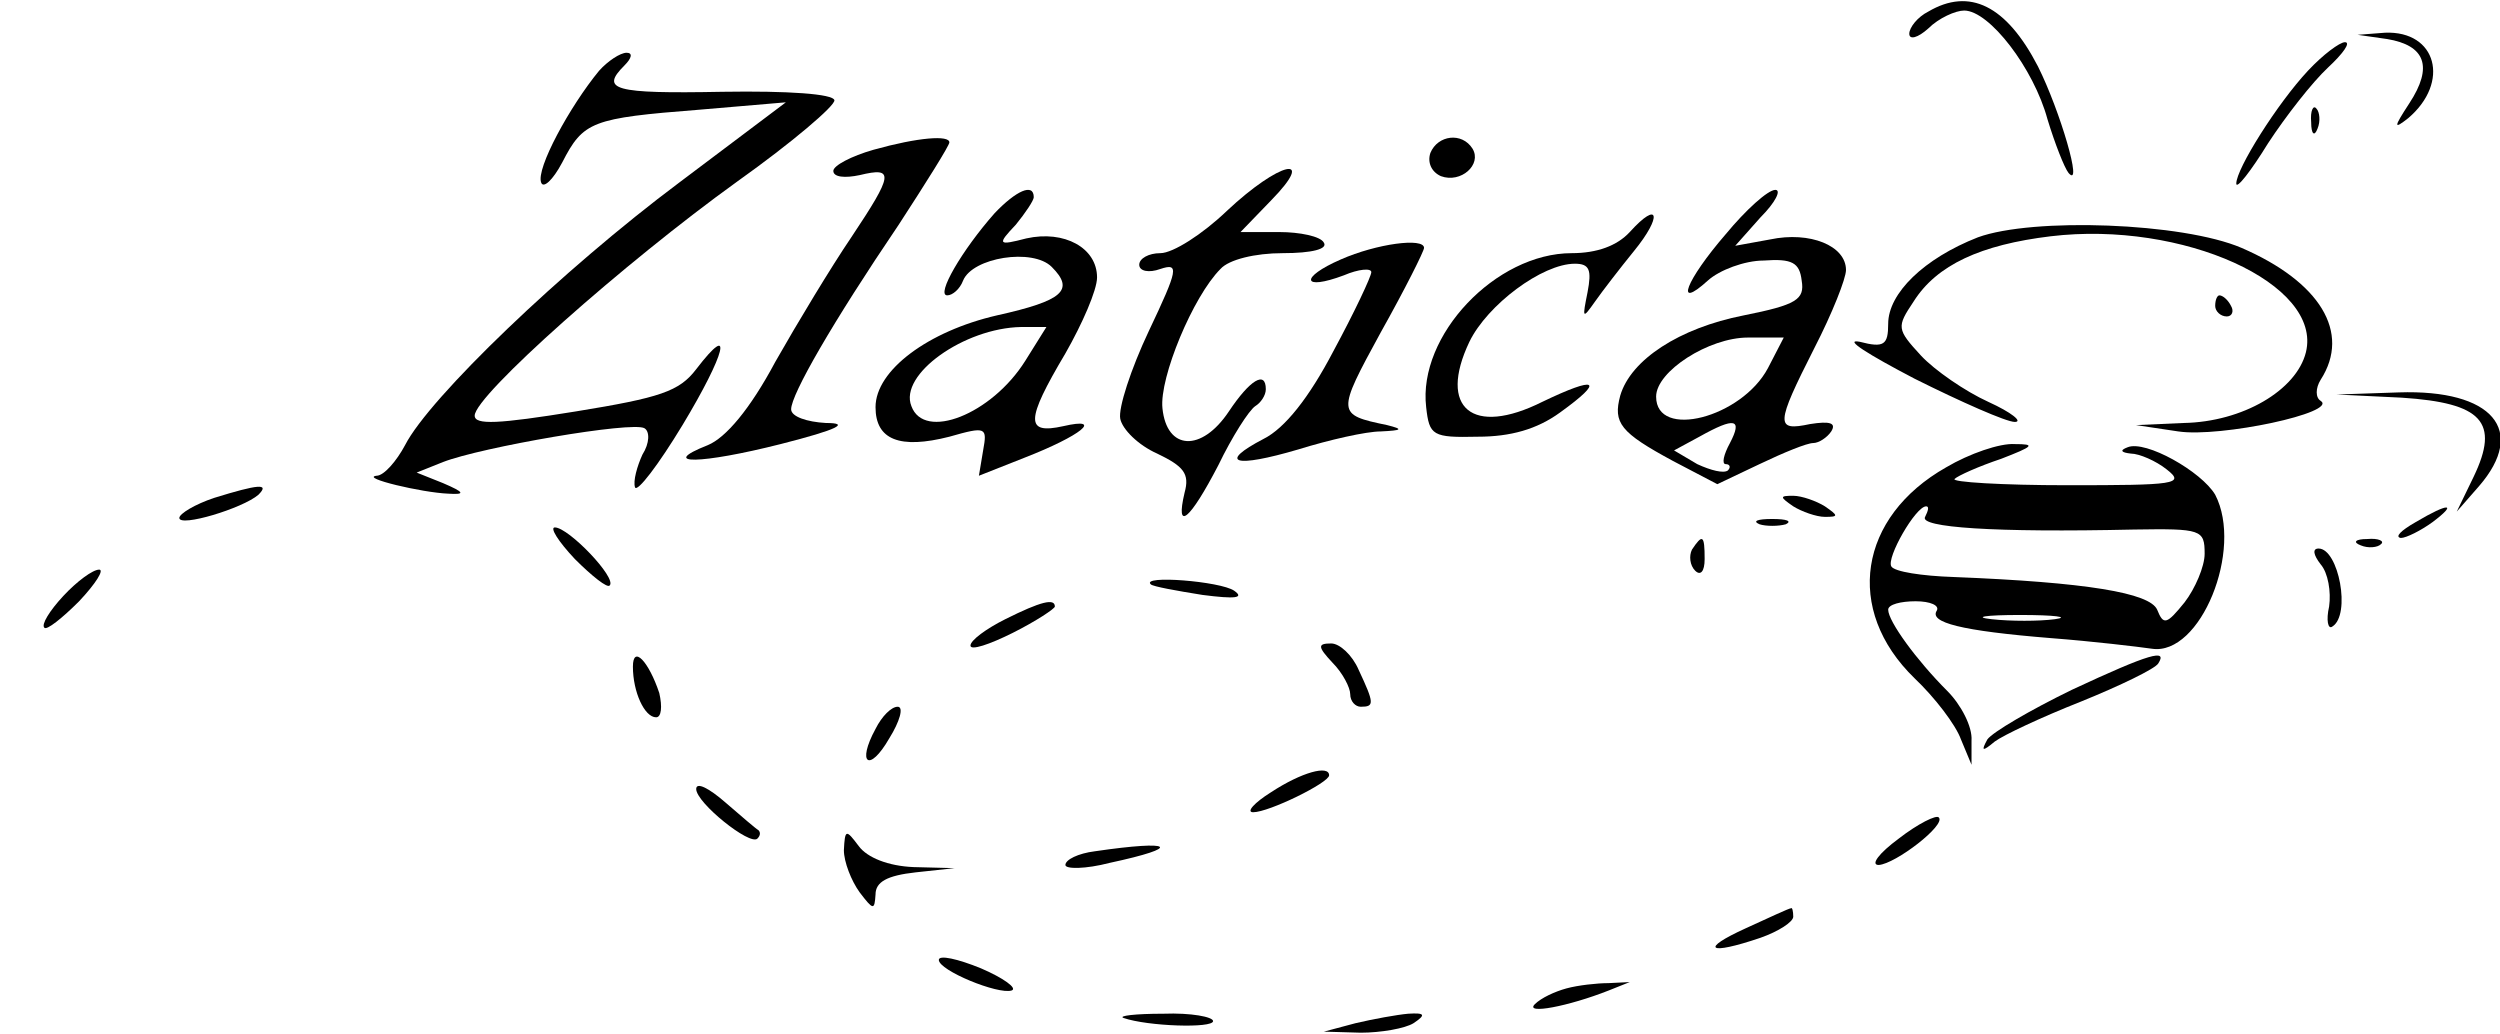 <?xml version="1.0" standalone="no"?>
<!DOCTYPE svg PUBLIC "-//W3C//DTD SVG 20010904//EN"
 "http://www.w3.org/TR/2001/REC-SVG-20010904/DTD/svg10.dtd">
<svg version="1.0" xmlns="http://www.w3.org/2000/svg"
 width="237pt" height="98pt" viewBox="0 0 237 98"
 preserveAspectRatio="xMidYMid meet">

<g transform="translate(0,98) scale(0.1,-0.1)"
fill="#000000" stroke="none">
<path d="M1828 969 c-10 -5 -18 -15 -18 -21 0 -6 8 -4 18 5 10 10 26 17 34 17
24 0 66 -55 79 -103 7 -23 16 -46 20 -51 14 -16 -8 59 -29 101 -30 58 -65 75
-104 52z"/>
<path d="M2263 943 c36 -6 44 -26 21 -61 -15 -23 -15 -25 -1 -14 40 34 27 83
-22 81 l-26 -2 28 -4z"/>
<path d="M2188 913 c-29 -31 -68 -93 -68 -107 0 -6 14 12 30 38 17 26 42 58
57 72 14 13 22 24 16 24 -5 0 -21 -12 -35 -27z"/>
<path d="M568 913 c-28 -34 -60 -93 -55 -106 2 -6 11 2 20 19 20 39 28 42 130
50 l82 7 -101 -76 c-111 -83 -237 -204 -260 -249 -8 -15 -20 -29 -27 -29 -16
-2 43 -16 68 -17 16 -1 16 1 -5 10 l-25 10 25 10 c36 14 180 39 191 32 5 -3 5
-14 -2 -25 -5 -11 -9 -25 -7 -31 2 -5 22 21 45 59 41 68 49 100 13 53 -16 -21
-34 -27 -114 -40 -74 -12 -96 -13 -96 -4 0 19 142 145 249 222 52 37 93 72 92
77 -1 6 -44 9 -106 8 -104 -2 -116 2 -93 25 7 7 8 12 2 12 -6 0 -18 -8 -26
-17z"/>
<path d="M2191 864 c0 -11 3 -14 6 -6 3 7 2 16 -1 19 -3 4 -6 -2 -5 -13z"/>
<path d="M828 838 c-21 -6 -38 -15 -38 -20 0 -6 11 -7 25 -4 33 8 32 1 -8 -59
-19 -28 -51 -81 -72 -118 -24 -45 -47 -72 -64 -79 -48 -19 -6 -18 69 1 55 14
66 20 43 20 -18 1 -33 6 -33 13 0 14 39 82 102 175 26 40 48 75 48 78 0 7 -29
5 -72 -7z"/>
<path d="M1356 835 c-3 -9 1 -18 10 -22 19 -7 39 11 30 26 -10 16 -33 13 -40
-4z"/>
<path d="M1163 780 c-23 -22 -51 -40 -63 -40 -11 0 -20 -5 -20 -11 0 -6 9 -8
20 -4 18 6 17 0 -11 -59 -17 -36 -29 -73 -27 -83 2 -10 17 -25 35 -33 25 -12
31 -19 26 -37 -9 -38 5 -26 32 26 13 27 29 52 35 56 5 3 10 10 10 16 0 18 -15
9 -35 -21 -26 -39 -59 -37 -63 3 -3 29 29 106 55 132 8 9 33 15 59 15 28 0 43
4 39 10 -3 6 -23 10 -42 10 l-37 0 29 30 c44 45 8 37 -42 -10z"/>
<path d="M943 778 c-31 -35 -56 -78 -45 -78 5 0 12 6 15 14 9 22 66 31 84 13
22 -22 11 -32 -52 -46 -65 -15 -115 -52 -115 -87 0 -31 23 -40 70 -28 35 10
36 9 32 -13 l-4 -24 43 17 c54 21 76 39 37 30 -36 -8 -36 5 2 69 16 28 30 60
30 72 0 28 -31 45 -67 37 -27 -7 -28 -6 -10 13 9 11 17 23 17 26 0 14 -17 6
-37 -15z m29 -140 c-32 -51 -96 -76 -108 -43 -12 30 50 74 104 75 l24 0 -20
-32z"/>
<path d="M1636 758 c-38 -44 -49 -73 -17 -44 11 10 35 19 53 19 27 2 34 -2 36
-19 3 -18 -5 -23 -55 -33 -61 -12 -107 -42 -117 -76 -7 -26 0 -35 50 -62 l42
-22 40 19 c23 11 45 20 51 20 5 0 13 5 17 11 5 8 -1 10 -20 7 -33 -7 -33 -1 4
72 17 33 30 66 30 74 0 23 -34 37 -72 29 l-33 -6 24 27 c14 14 20 26 14 26 -7
0 -28 -19 -47 -42z m40 -127 c-25 -47 -106 -68 -106 -27 0 24 50 56 87 56 l34
0 -15 -29z m-36 -71 c-6 -11 -8 -20 -4 -20 4 0 5 -3 2 -6 -4 -3 -16 0 -29 6
l-22 13 24 13 c34 19 41 17 29 -6z"/>
<path d="M1545 760 c-12 -13 -31 -20 -55 -20 -72 0 -146 -78 -138 -146 3 -27
6 -29 49 -28 31 0 56 7 78 23 43 31 35 35 -17 10 -66 -33 -99 -6 -69 57 17 35
69 74 100 74 14 0 16 -6 12 -27 -5 -25 -5 -26 7 -9 7 10 24 32 37 48 27 33 24
49 -4 18z"/>
<path d="M1875 755 c-51 -20 -85 -53 -85 -82 0 -20 -4 -23 -27 -17 -16 3 8
-12 52 -35 44 -22 87 -41 95 -41 8 0 -3 9 -25 19 -22 10 -51 30 -64 44 -23 25
-23 27 -7 51 22 35 64 54 130 62 125 15 258 -45 242 -110 -9 -36 -60 -66 -116
-67 l-45 -2 40 -6 c40 -6 152 18 135 29 -5 3 -5 12 0 20 29 45 -1 93 -75 125
-56 24 -198 29 -250 10z"/>
<path d="M1271 734 c-39 -17 -37 -30 3 -15 14 6 26 7 26 3 0 -4 -16 -38 -36
-75 -23 -44 -46 -73 -66 -83 -44 -23 -28 -28 33 -10 29 9 64 17 78 17 20 1 22
2 6 6 -48 10 -48 11 -6 88 23 41 41 77 41 80 0 10 -45 4 -79 -11z"/>
<path d="M2100 690 c0 -5 5 -10 11 -10 5 0 7 5 4 10 -3 6 -8 10 -11 10 -2 0
-4 -4 -4 -10z"/>
<path d="M2277 603 c76 -5 93 -23 68 -75 l-16 -33 21 24 c46 53 13 92 -76 89
l-59 -2 62 -3z"/>
<path d="M1845 537 c-83 -47 -97 -135 -30 -200 19 -18 39 -44 44 -58 l10 -24
0 23 c1 13 -10 34 -23 47 -29 29 -56 66 -56 77 0 5 12 8 26 8 14 0 23 -4 20
-9 -7 -11 22 -19 109 -26 39 -3 81 -8 95 -10 46 -7 87 94 60 146 -13 22 -66
52 -83 45 -8 -3 -6 -5 3 -6 8 0 24 -7 34 -15 18 -14 8 -15 -94 -15 -62 0 -111
3 -107 6 3 3 23 12 44 19 31 12 33 14 13 14 -14 1 -43 -9 -65 -22z m-20 -47
c-6 -10 65 -15 198 -12 64 1 67 0 67 -23 0 -12 -9 -33 -19 -46 -17 -21 -20
-22 -26 -7 -7 16 -67 26 -193 31 -30 1 -56 5 -59 10 -5 8 23 57 33 57 3 0 2
-4 -1 -10z m123 -97 c-15 -2 -42 -2 -60 0 -18 2 -6 4 27 4 33 0 48 -2 33 -4z"/>
<path d="M203 508 c-18 -6 -33 -15 -33 -19 0 -9 60 9 75 22 11 11 0 10 -42 -3z"/>
<path d="M1700 500 c8 -5 22 -10 30 -10 13 0 13 1 0 10 -8 5 -22 10 -30 10
-13 0 -13 -1 0 -10z"/>
<path d="M2290 485 c-14 -8 -20 -14 -14 -15 5 0 19 7 30 15 24 18 16 19 -16 0z"/>
<path d="M1668 483 c6 -2 18 -2 25 0 6 3 1 5 -13 5 -14 0 -19 -2 -12 -5z"/>
<path d="M545 450 c16 -16 31 -28 33 -25 7 7 -39 55 -52 55 -5 0 3 -13 19 -30z"/>
<path d="M1604 459 c-3 -6 -2 -15 3 -20 5 -5 9 -1 9 11 0 23 -2 24 -12 9z"/>
<path d="M2238 463 c7 -3 16 -2 19 1 4 3 -2 6 -13 5 -11 0 -14 -3 -6 -6z"/>
<path d="M2200 445 c7 -8 10 -26 8 -40 -3 -13 -1 -22 3 -19 18 11 6 74 -13 74
-6 0 -5 -6 2 -15z"/>
<path d="M60 415 c-13 -14 -21 -27 -18 -30 2 -3 17 9 33 25 16 17 24 30 19 30
-6 0 -21 -11 -34 -25z"/>
<path d="M1091 426 c2 -2 24 -6 49 -10 31 -4 40 -3 30 4 -13 9 -89 15 -79 6z"/>
<path d="M953 393 c-18 -9 -33 -20 -33 -25 0 -5 18 1 40 12 22 11 40 23 40 25
0 8 -13 5 -47 -12z"/>
<path d="M1263 352 c10 -10 17 -24 17 -30 0 -7 5 -12 10 -12 13 0 13 3 -2 35
-6 14 -18 25 -26 25 -13 0 -13 -3 1 -18z"/>
<path d="M600 348 c0 -24 11 -48 22 -48 5 0 6 10 3 23 -10 30 -25 46 -25 25z"/>
<path d="M1964 326 c-39 -19 -75 -40 -80 -47 -6 -11 -5 -12 7 -2 8 6 44 23 82
38 37 15 70 31 73 36 9 14 -7 10 -82 -25z"/>
<path d="M830 289 c-18 -33 -6 -42 13 -9 10 16 14 30 8 30 -6 0 -15 -9 -21
-21z"/>
<path d="M1205 229 c-16 -10 -24 -19 -17 -19 15 0 72 28 72 35 0 10 -26 3 -55
-16z"/>
<path d="M660 232 c0 -13 51 -54 58 -47 3 3 3 6 1 8 -2 1 -16 13 -31 26 -16
14 -28 20 -28 13z"/>
<path d="M1800 185 c-19 -14 -27 -25 -19 -25 16 1 64 38 57 45 -2 3 -20 -6
-38 -20z"/>
<path d="M800 174 c0 -11 7 -29 15 -40 13 -17 14 -17 15 -2 0 12 11 18 38 21
l37 4 -39 1 c-24 1 -44 9 -52 20 -12 16 -13 16 -14 -4z"/>
<path d="M1038 173 c-16 -2 -28 -8 -28 -13 0 -4 19 -4 42 2 70 15 61 22 -14
11z"/>
<path d="M1655 100 c-44 -20 -36 -26 14 -9 17 6 31 15 31 20 0 5 -1 9 -2 8 -2
0 -21 -9 -43 -19z"/>
<path d="M890 70 c0 -10 56 -33 69 -29 6 2 -8 12 -29 21 -22 9 -40 13 -40 8z"/>
<path d="M1485 43 c-11 -3 -24 -9 -30 -15 -10 -10 32 -2 70 13 l20 8 -20 -1
c-11 0 -29 -2 -40 -5z"/>
<path d="M1065 15 c23 -8 85 -10 85 -3 0 4 -21 8 -47 7 -27 0 -43 -2 -38 -4z"/>
<path d="M1285 10 l-30 -8 35 -1 c19 0 42 4 50 9 12 8 11 10 -5 9 -11 -1 -33
-5 -50 -9z"/>
</g>
</svg>

